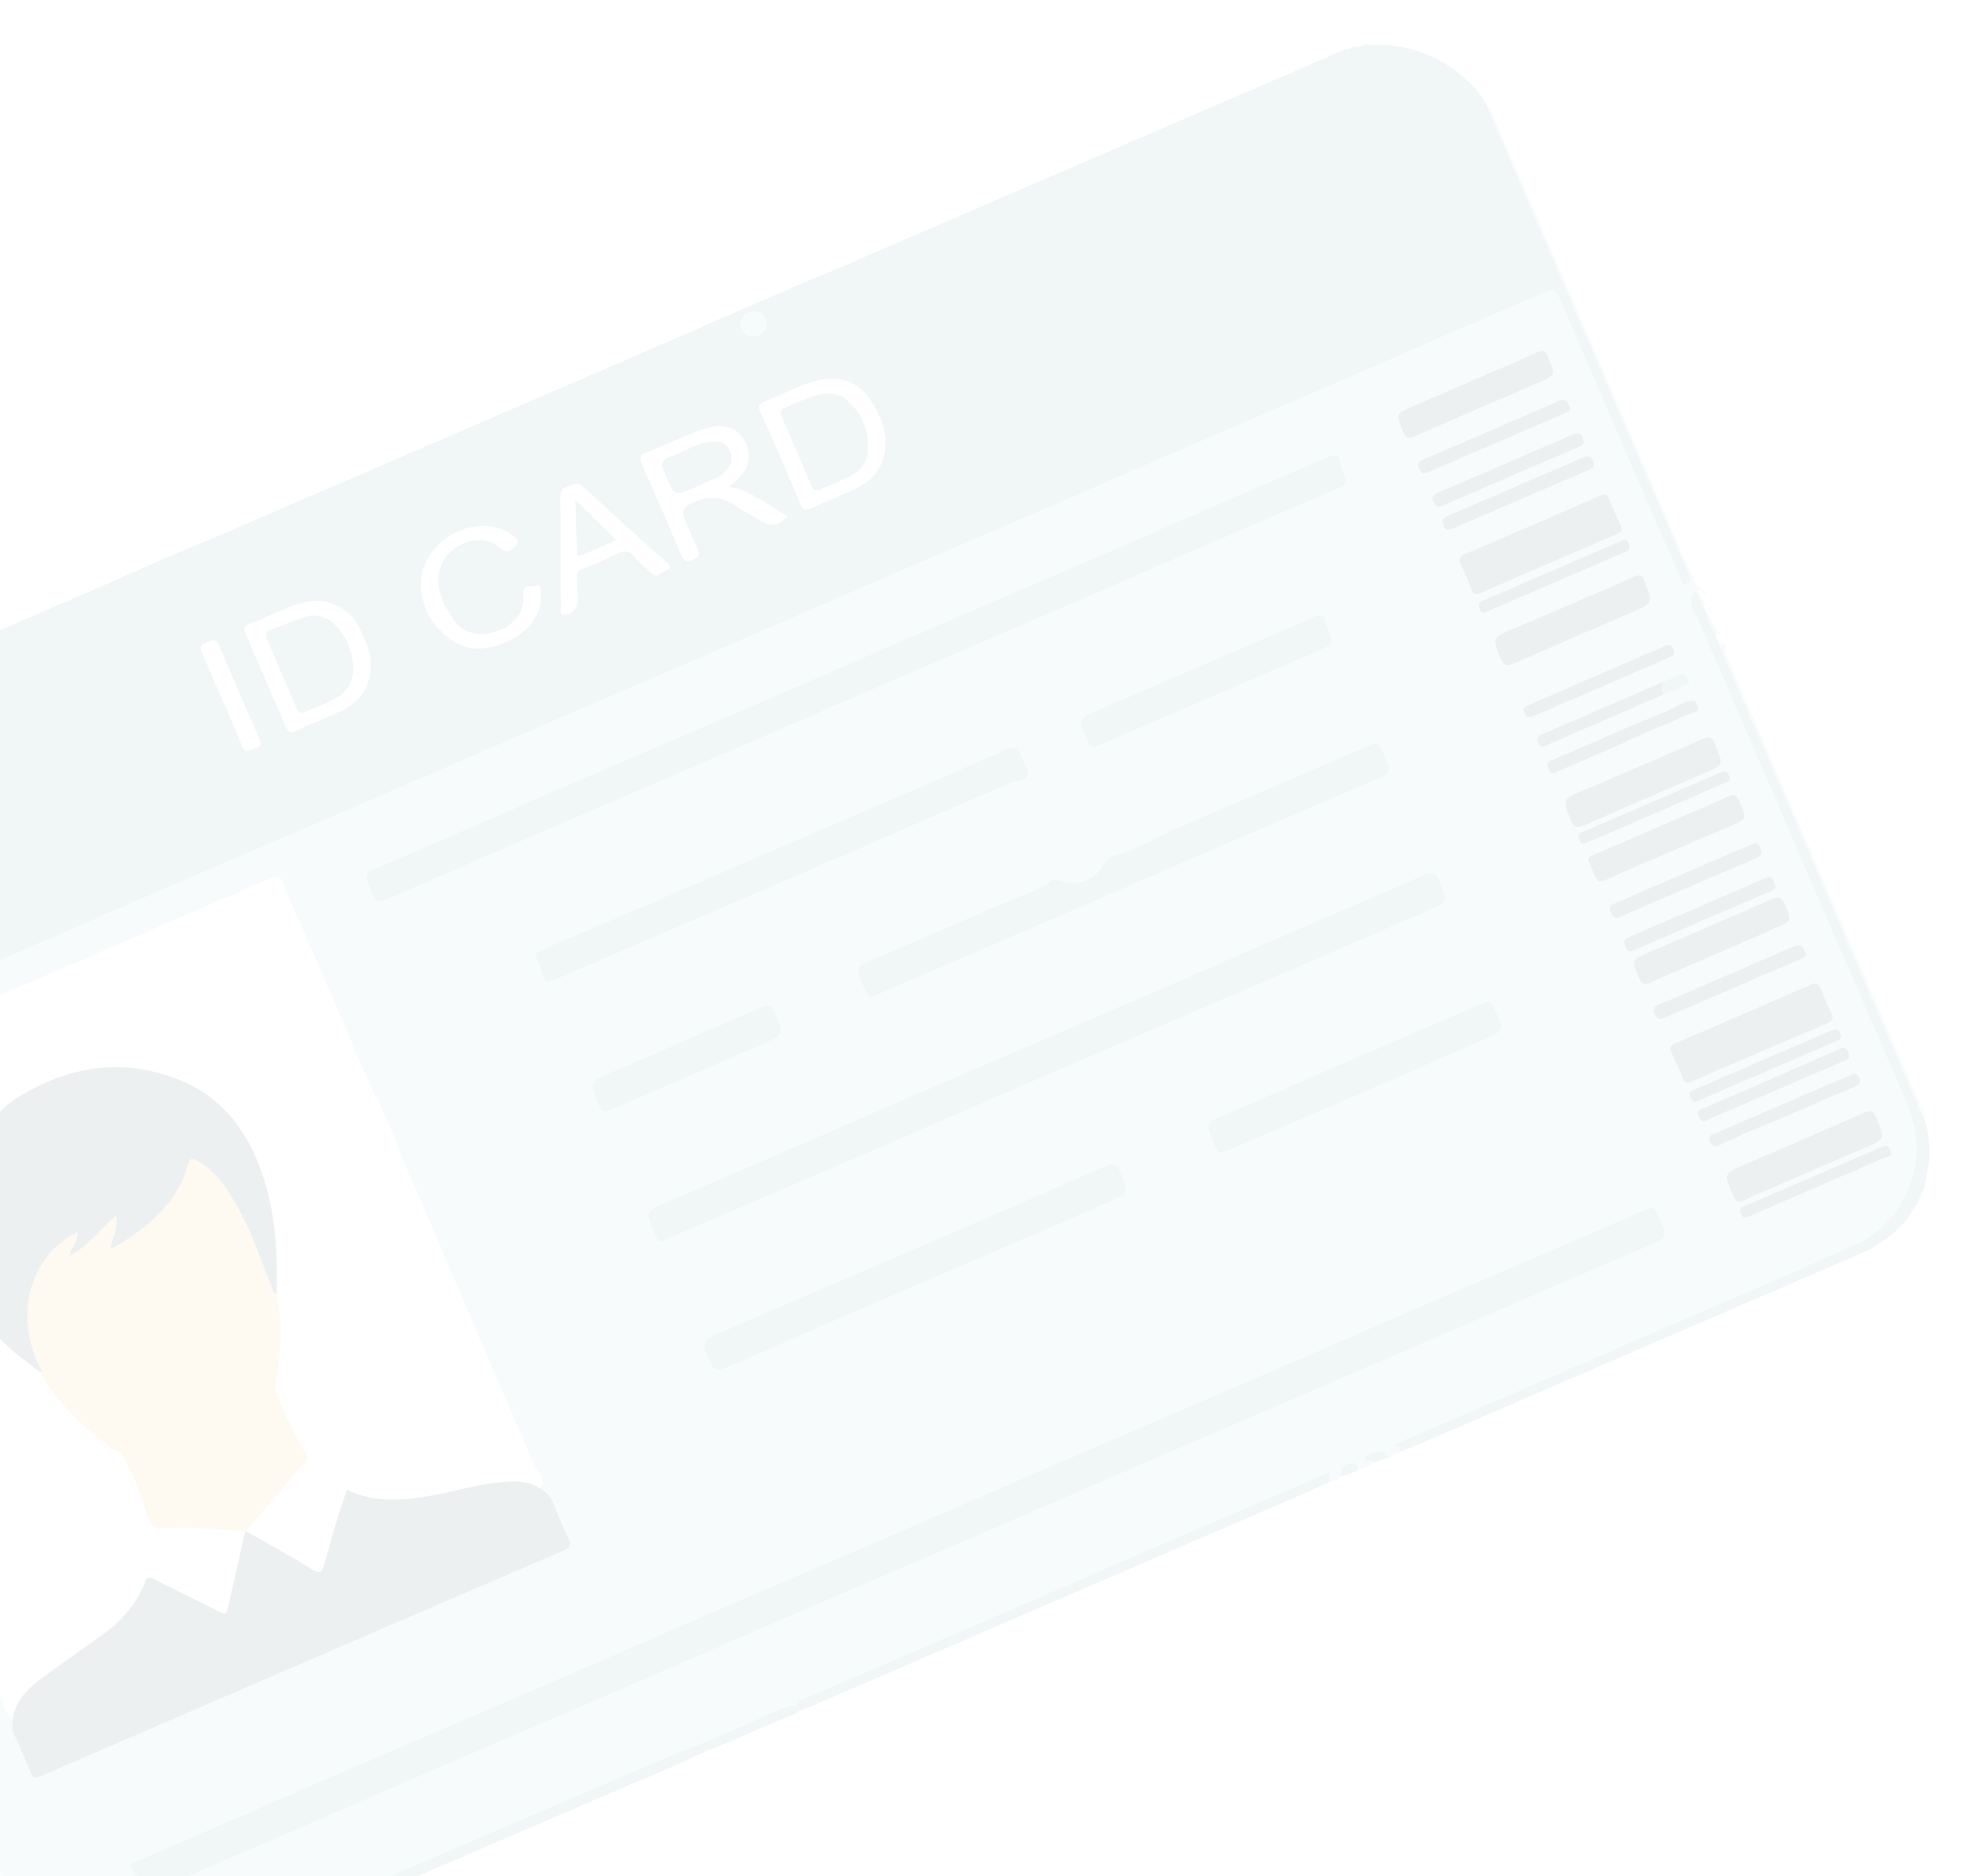 <svg width="943" height="896" viewBox="0 0 943 896" fill="none" xmlns="http://www.w3.org/2000/svg">
<g opacity="0.1" clip-path="url(#clip0)">
<path d="M812.425 281.201C809.834 283.014 812.111 284.61 812.761 286.116C813.303 287.37 815.135 288.166 813.573 289.833C812.25 287.229 810.844 284.662 809.412 281.807C807.04 284.816 806.975 287.424 808.431 290.565C812.04 298.234 815.231 306.083 818.554 313.776C849.067 384.437 879.58 455.099 910.058 525.677C911.394 528.771 912.407 531.806 913.325 535.08C919.955 558.708 907.717 584.828 884.168 595.096C811.467 626.887 738.633 658.14 665.537 689.705C666.569 690.946 668.424 691.336 668.979 693.081C666.972 693.947 665.084 694.862 663.077 695.728C661.8 692.311 659.276 692.211 656.504 693.606C654.868 694.412 651.973 694.372 652.015 696.537C652.045 698.905 655.316 696.599 656.445 698.294C654.069 699.916 651.393 701.071 648.584 701.689C648.048 698.15 646.349 697.892 643.254 699.228C640.494 700.42 640.561 702.872 639.789 704.991C638.981 707.027 637.019 707.08 635.238 707.551C634.541 706.166 635.769 704.644 634.712 703.116C634.127 703.368 633.541 703.621 633.039 703.838C552.5 738.617 472.043 773.36 391.504 808.139C388.409 809.476 385.434 810.859 382.159 811.777C380.044 812.393 380.357 813.349 381.055 814.735C377.979 814.277 375.195 815.182 372.435 816.374C361.682 821.116 350.929 825.859 340.141 830.517C333.366 833.443 326.292 835.903 319.601 838.792C311.452 842.211 303.256 845.751 295.144 849.254C222.357 880.387 149.715 911.855 77.073 943.323C69.629 946.538 62.194 948.161 54.153 947.466C52.084 947.268 49.869 946.736 47.85 947.806C45.302 947.419 42.884 946.875 40.333 945.794C37.663 944.665 35.167 941.874 31.725 942.864C31.012 940.294 28.463 939.907 26.701 938.584C19.066 932.852 13.258 925.836 9.478 916.852C-17.666 853.764 -44.893 790.713 -72.24 727.614C-73.901 723.767 -76.017 720.017 -77.845 716.243C-77.813 714.939 -77.948 713.707 -78.871 712.717C-79.51 711.009 -80.196 709.42 -80.835 707.711C-81.65 706.972 -80.785 703.92 -83.496 705.685C-85.602 701.039 -87.289 696.211 -88.308 691.095C-89.168 686.804 -91.512 682.756 -93.281 678.658C-98.626 666.282 -103.97 653.906 -109.398 641.566C-110.12 639.893 -110.675 638.148 -112.245 637.041C-112.355 636.096 -112.466 635.151 -112.576 634.207C-113.129 633.156 -113.598 632.069 -114.151 631.018C-114.513 630.181 -114.91 629.262 -115.187 628.389C-128.729 597.031 -142.223 565.552 -155.764 534.194C-156.775 531.852 -157.703 529.475 -158.666 527.014C-103.3 503.105 -47.851 479.161 7.515 455.252C108.629 411.589 209.659 367.961 310.773 324.298C453.035 262.865 595.297 201.433 737.523 139.917C741.454 138.219 743.069 138.514 744.875 142.695C755.83 168.523 767.035 194.243 778.193 220.082C786.318 238.897 794.443 257.713 802.652 276.492C803.121 277.579 802.973 280.222 805.231 279.247C807.238 278.381 808.071 276.632 806.605 274.388C806.413 274.173 806.353 273.802 806.244 273.551C774.792 200.716 743.304 127.797 711.851 54.961C711.237 53.539 710.743 52.165 710.129 50.744C712.142 51.958 712.423 54.218 713.254 56.141C743.84 126.97 774.509 197.762 804.975 268.543C806.347 271.721 808.687 274.382 809.055 277.993C809.192 279.918 811.56 279.887 812.425 281.201ZM794.136 325.709C790.958 327.082 787.744 328.37 784.566 329.743C768.424 336.713 752.366 343.647 736.225 350.617C734.301 351.448 733.275 352.288 734.322 354.713C735.406 357.222 736.827 356.608 738.667 355.813C757.198 347.712 775.848 339.659 794.415 331.641C797.426 330.341 800.557 329.088 803.568 327.788C804.989 327.174 807.692 326.999 805.89 324.205C804.689 322.343 803.583 320.241 800.599 322.522C798.761 324.01 796.358 324.65 794.136 325.709ZM257.604 710.389C259.79 709.247 259.151 707.538 258.56 705.71C257.547 702.675 255.316 700.265 254.052 697.338C235.925 655.36 217.761 613.297 200.052 571.138C198.607 567.793 196.781 564.712 195.456 561.415C192.29 553.853 189.458 546.146 186.412 538.631C182.474 528.823 177.114 519.628 172.973 509.808C160.765 480.85 148.14 452.072 135.718 423.306C133.299 417.703 133.299 417.703 127.779 420.087C46.737 455.083 -34.388 490.115 -115.43 525.111C-121.368 527.675 -121.653 528.393 -119.089 534.33C-106.703 563.013 -94.317 591.696 -81.848 620.342C-80.223 624.105 -77.533 627.806 -76.268 631.426C-74.508 636.421 -72.664 641.379 -70.653 646.265C-66.282 657.077 -61.457 667.793 -56.835 678.496C-37.118 724.154 -17.366 769.896 2.351 815.554C3.145 817.394 3.415 819.857 6.31 819.897C6.209 822.421 5.258 824.816 6.581 827.419C9.54 833.583 12.165 839.89 14.706 846.234C15.742 848.863 16.987 849.218 19.46 848.051C29.878 843.453 40.332 838.939 50.786 834.424C92.102 816.583 133.501 798.706 174.816 780.865C206.43 767.213 238.044 753.562 269.693 739.994C272.788 738.657 272.904 737.317 271.629 734.594C269.295 729.649 267.044 724.668 265.129 719.542C263.551 715.659 261.533 712.364 257.604 710.389ZM432.047 748.068L432.011 747.984C507.784 715.263 583.64 682.507 659.413 649.786C701.815 631.476 744.17 613.285 786.573 594.974C796.191 590.821 796.191 590.821 792.038 581.204C789.691 575.769 789.691 575.769 784.255 578.116C548.74 679.818 313.226 781.519 77.629 883.256C73.447 885.062 69.385 886.915 65.167 888.637C62.622 889.637 61.333 890.789 63.422 893.558C64.826 895.432 66.531 897.771 66.573 899.936C66.66 905.653 69.122 904.689 72.802 903.1C192.602 851.466 312.366 799.749 432.047 748.068ZM406.482 316.603C331.796 348.854 257.111 381.105 182.425 413.356C173.56 417.184 173.727 417.112 177.376 426.251C179.062 430.385 180.524 431.242 184.873 429.364C246.606 402.508 308.532 375.866 370.338 349.176C458.655 311.039 547.057 272.865 635.375 234.727C643.654 231.151 643.655 231.151 640.486 222.895C640.234 222.31 639.897 221.761 639.848 221.187C639.62 216.523 637.444 216.768 633.847 218.321C558.147 251.209 482.254 283.882 406.482 316.603ZM502.571 512.236C562.286 486.449 622.084 460.627 681.799 434.84C691.334 430.723 691.083 430.832 687.228 420.987C685.554 416.65 683.627 416.093 679.445 417.899C654.511 428.865 629.384 439.616 604.294 450.45C509.118 491.55 413.942 532.649 318.766 573.748C307.559 578.588 307.727 578.516 312.529 589.637C313.938 592.899 315.434 593.146 318.325 591.798C324.943 588.742 331.586 585.972 338.277 583.083C393.094 559.511 447.874 535.855 502.571 512.236ZM539.662 422.799C578.134 406.186 616.606 389.572 655.078 372.959C664.612 368.842 664.445 368.914 660.543 359.189C658.821 354.972 657.156 354.104 652.843 356.065C622.138 369.523 591.324 382.73 560.463 396.057C551.598 399.885 543.466 405.182 534.012 407.876C531.729 408.564 528.621 409.41 527.169 412.021C522.516 420.777 515.26 422.819 506.164 420.596C504.919 420.241 503.039 419.564 502.394 420.14C497.12 424.7 490.414 426.405 484.272 428.958C462.001 438.277 439.982 448.183 417.747 457.586C408.093 461.656 408.129 461.739 412.329 471.236C414.676 476.672 414.676 476.672 420.113 474.324C459.995 457.3 499.888 440.073 539.662 422.799ZM370.31 405.642C334.264 421.208 298.134 436.81 262.088 452.376C254.979 455.445 254.979 455.445 258.371 462.612C258.624 463.198 258.673 463.772 258.843 464.393C260.568 469.998 260.604 470.081 265.957 467.77C338.133 436.602 410.31 405.435 482.45 374.184C485.294 372.956 489.973 373.911 490.848 369.962C491.604 366.659 488.451 363.952 487.653 360.725C486.505 356.459 484.388 356.381 480.744 358.054C443.825 373.897 407.11 389.751 370.31 405.642ZM433.591 597.683C403.734 610.577 373.96 623.434 344.103 636.327C334.485 640.48 334.736 640.372 338.637 650.097C340.395 654.398 342.155 655.027 346.421 653.185C407.067 626.798 467.905 600.625 528.624 574.406C539.162 569.855 538.994 569.927 534.684 559.486C533.179 555.77 531.742 555.2 527.978 556.825C496.568 570.488 465.038 584.104 433.591 597.683ZM649.857 521.955C669.093 513.648 688.245 505.378 707.481 497.071C718.688 492.232 718.605 492.268 713.072 481.064C711.941 478.675 710.636 477.949 708.079 479.152C703.097 481.403 698.127 483.45 693.108 485.617C657.313 501.075 621.601 516.496 585.806 531.953C575.268 536.504 575.351 536.468 579.926 547.291C581.334 550.552 582.604 551.195 585.949 549.75C607.251 540.254 628.531 531.164 649.857 521.955ZM573.207 318.026C556.899 325.069 540.674 332.075 524.365 339.118C514.663 343.307 514.83 343.235 518.66 352.793C520.201 356.592 521.627 357.365 525.558 355.668C559.859 340.657 594.269 325.897 628.643 311.054C637.006 307.442 637.006 307.442 633.635 299.175C633.346 298.506 632.853 297.826 632.816 297.048C632.517 292.911 630.675 293.012 627.45 294.504C609.457 302.472 591.356 310.189 573.207 318.026ZM331.246 512.798C342.118 508.103 352.99 503.408 363.863 498.713C374.735 494.018 374.568 494.091 369.921 483.1C368.441 479.671 366.981 479.508 363.886 480.844C340.003 491.257 316 501.622 292.081 511.951C281.041 516.718 281.208 516.646 285.891 527.72C287.227 530.814 288.545 531.337 291.639 530.001C304.697 524.163 318.067 518.588 331.246 512.798ZM731.757 250.652C721.052 255.275 710.383 259.981 699.522 264.473C696.558 265.653 695.952 267.006 697.383 269.861C699.295 273.599 700.909 277.566 702.439 281.568C703.222 283.611 704.193 284.481 706.498 283.387C728.291 273.877 750.203 264.415 772.068 255.072C774.242 254.133 774.67 253.055 773.647 250.917C771.747 246.976 769.977 242.878 768.411 238.792C767.351 235.877 765.975 235.677 763.335 236.916C752.953 241.598 742.295 246.101 731.757 250.652ZM839.948 502.573C850.653 497.951 861.406 493.208 872.183 488.753C874.859 487.597 875.658 486.458 874.263 483.687C872.315 479.865 870.737 475.983 869.207 471.98C868.172 469.352 866.879 469.116 864.37 470.2C842.912 479.565 821.502 488.81 799.972 498.009C797.463 499.092 796.748 500.194 797.951 502.751C799.815 506.609 801.476 510.455 803.006 514.458C804.067 517.373 805.527 517.537 808.083 516.333C818.705 511.747 829.326 507.16 839.948 502.573ZM781.734 366.386C772.952 370.178 764.171 373.97 755.389 377.762C745.855 381.879 746.022 381.807 749.924 391.532C751.429 395.248 752.902 395.901 756.63 394.193C775.375 385.899 794.313 377.821 813.13 369.695C823.334 365.289 823.166 365.361 818.725 355.075C817.353 351.898 815.988 351.495 813.013 352.879C802.595 357.477 792.188 361.871 781.734 366.386ZM748.237 289.274C739.622 292.994 731.008 296.714 722.31 300.47C712.441 304.732 712.608 304.659 716.63 314.432C717.991 317.813 719.249 318.659 722.893 316.986C741.638 308.693 760.409 300.686 779.226 292.56C789.681 288.046 789.513 288.118 785.262 277.354C784.118 274.474 783.16 274.094 780.436 275.37C769.683 280.112 758.942 284.651 748.237 289.274ZM864.885 559.173C873.416 555.489 881.863 551.841 890.393 548.158C900.262 543.896 900.179 543.932 895.893 533.778C894.485 530.516 893.251 529.958 889.906 531.402C871.077 539.732 852.055 547.846 833.154 556.008C822.783 560.486 822.867 560.45 827.417 570.987C828.645 573.83 829.831 574.508 832.722 573.161C843.439 568.335 854.18 563.796 864.885 559.173ZM702.063 182.117C692.863 186.09 683.747 190.026 674.547 193.999C666.184 197.611 666.351 197.538 669.758 205.889C671.119 209.27 672.484 209.673 675.746 208.265C695.16 199.683 714.6 191.387 734.086 182.972C743.035 179.108 742.868 179.18 739.124 170.28C737.788 167.186 736.4 167.19 733.724 168.346C723.258 173.063 712.684 177.53 702.063 182.117ZM819.45 455.566C828.817 451.521 838.101 447.512 847.468 443.467C855.748 439.892 855.664 439.928 852.005 431.685C850.597 428.424 849.113 427.974 845.887 429.466C826.305 438.12 806.615 446.524 786.961 455.011C778.765 458.55 778.848 458.514 782.412 466.996C783.664 470.126 785.018 470.732 788.076 469.313C798.506 464.511 808.996 460.08 819.45 455.566ZM798.253 406.479C807.286 402.579 816.402 398.642 825.435 394.742C834.383 390.877 834.216 390.95 830.425 382.169C829.269 379.493 828.119 378.898 825.359 380.09C811.214 386.397 796.924 392.37 782.742 398.593C777.306 400.94 772.025 403.419 766.553 405.683C755.859 410.102 757.481 408.112 761.491 418.088C762.635 420.967 764.167 421.298 766.974 419.986C777.392 415.388 787.799 410.994 798.253 406.479ZM803.605 417.265C803.569 417.181 803.569 417.181 803.605 417.265C792.9 421.887 782.195 426.51 771.37 431.085C768.861 432.169 767.787 433.129 769.051 436.056C770.279 438.899 771.725 438.572 773.983 437.597C795.358 428.268 816.852 418.986 838.298 409.824C841.225 408.56 841.258 407.256 840.222 404.628C839.15 401.916 837.656 402.362 835.685 403.313C825.099 407.983 814.394 412.606 803.605 417.265ZM827.174 472.074C827.174 472.074 827.138 471.99 827.174 472.074C837.712 467.523 848.298 462.853 858.872 458.386C861.046 457.447 863.114 456.951 861.586 453.642C860.203 450.668 858.72 450.911 856.294 451.958C835.004 461.252 813.761 470.425 792.398 479.551C789.889 480.634 788.779 481.51 790.079 484.521C791.343 487.448 792.837 487.001 795.059 485.942C805.728 481.236 816.469 476.697 827.174 472.074ZM812.876 439.653C823.749 434.958 834.501 430.215 845.41 425.604C847.752 424.593 848.419 423.61 847.288 421.221C846.266 419.083 845.426 418.057 842.917 419.14C821.291 428.578 799.547 437.968 777.849 447.238C775.089 448.43 775.177 449.781 776.188 452.123C777.296 454.918 778.717 454.304 780.808 453.401C791.466 448.898 802.171 444.276 812.876 439.653ZM848.202 520.539C858.907 515.916 869.696 511.257 880.401 506.635C882.408 505.768 883.83 505.154 882.639 502.394C881.555 499.885 880.371 499.901 878.113 500.876C856.775 510.289 835.317 519.654 813.906 528.9C811.816 529.802 809.807 529.976 811.143 533.07C812.54 536.534 814.545 534.974 816.552 534.107C827.043 529.676 837.664 525.089 848.202 520.539ZM841.955 506.072C831.082 510.767 820.294 515.426 809.421 520.121C807.748 520.843 806.051 521.279 807.123 523.991C808.267 526.87 809.82 526.1 811.744 525.27C833.321 515.952 854.815 506.67 876.393 497.352C878.149 496.594 879.811 496.075 878.775 493.447C877.703 490.734 876.161 491.301 874.154 492.168C863.365 496.827 852.66 501.449 841.955 506.072ZM714.785 211.349C725.49 206.726 736.195 202.103 746.901 197.481C748.49 196.794 750.666 196.549 749.271 193.778C748.129 191.593 747.395 190.124 744.217 191.496C722.795 200.945 701.181 210.179 679.651 219.377C677.56 220.28 676.378 220.989 677.534 223.665C678.689 226.341 679.946 226.493 682.335 225.362C693.088 220.619 703.913 216.044 714.785 211.349ZM742.919 277.879C753.624 273.256 764.413 268.597 775.118 263.974C777.293 263.035 778.893 262.146 777.582 259.339C776.27 256.532 774.719 257.995 773.13 258.681C751.636 267.963 730.226 277.208 708.732 286.49C706.808 287.321 705.063 287.876 706.375 290.683C707.638 293.61 709.382 292.361 711.138 291.603C721.759 287.016 732.381 282.429 742.919 277.879ZM790.668 388.225C801.374 383.602 812.079 378.979 822.784 374.356C824.457 373.634 826.872 373.484 825.536 370.39C824.345 367.63 822.792 368.4 820.785 369.267C799.291 378.548 777.797 387.83 756.219 397.148C754.546 397.87 752.849 398.306 753.921 401.018C755.065 403.897 756.582 403.043 758.505 402.213C769.222 397.387 779.963 392.848 790.668 388.225ZM725.827 238.528C736.532 233.906 747.321 229.247 758.026 224.624C760.201 223.685 761.706 223.035 760.49 219.988C759.262 217.145 757.816 217.472 755.558 218.447C734.267 227.74 712.94 236.95 691.577 246.076C689.403 247.015 687.897 247.665 689.078 250.628C690.438 254.009 692.254 252.927 694.428 251.988C704.919 247.557 715.373 243.043 725.827 238.528ZM719.046 221.216C708.174 225.911 697.385 230.57 686.512 235.265C684.421 236.168 683.275 236.961 684.395 239.553C685.55 242.229 686.807 242.381 689.232 241.334C710.606 232.005 732.017 222.759 753.463 213.597C755.721 212.622 756.951 211.793 755.723 208.95C754.496 206.107 753.049 206.434 750.827 207.493C740.242 212.163 729.584 216.666 719.046 221.216ZM850.709 527.493C840.171 532.044 829.549 536.63 819.011 541.181C817.339 541.903 815.079 542.184 816.295 545.231C817.475 548.194 819.22 547.639 821.311 546.736C827.093 544.041 832.839 541.262 838.682 538.937C854.335 532.674 869.543 525.61 885.124 519.18C887.215 518.277 888.924 517.638 887.54 514.664C886.193 511.773 884.581 512.866 882.824 513.625C872.119 518.247 861.414 522.87 850.709 527.493ZM776.163 354.405C776.127 354.321 776.091 354.238 776.055 354.154C787.011 349.423 798.051 344.656 809.007 339.925C810.011 339.491 811.649 339.379 810.771 337.575C810.146 336.357 809.961 334.552 807.833 334.677C806.11 334.826 804.58 335.189 803.027 335.958C798.667 338.04 794.415 340.372 789.91 342.119C773.767 348.396 758.177 355.723 742.214 362.418C740.123 363.321 737.935 363.769 739.38 367.114C740.968 370.794 742.961 368.743 744.801 367.948C755.255 363.434 765.709 358.919 776.163 354.405ZM868.015 566.651C878.553 562.101 889.211 557.598 899.713 552.964C901.134 552.35 904.054 552.676 902.573 549.248C901.273 546.237 899.673 547.127 897.582 548.03C876.339 557.203 855.012 566.413 833.769 575.586C832.013 576.344 829.873 576.673 831.136 579.6C832.4 582.527 834.06 581.314 835.9 580.52C846.605 575.897 857.31 571.274 868.015 566.651ZM762.238 322.617C751.7 327.167 741.078 331.754 730.577 336.388C728.904 337.111 726.56 337.428 727.944 340.402C729.255 343.209 730.964 342.571 733.139 341.632C739.208 338.912 745.349 336.359 751.538 333.686C766.843 327.077 782.029 320.421 797.334 313.811C799.257 312.981 800.284 312.141 799.236 309.716C798.153 307.207 796.779 307.701 794.939 308.496C783.983 313.227 773.11 317.922 762.238 322.617ZM300.223 843.092C300.139 843.128 300.019 843.081 299.852 843.153C299.852 843.153 299.841 843.356 299.877 843.44C299.96 843.404 300.08 843.451 300.247 843.379C300.247 843.379 300.175 843.212 300.223 843.092Z" fill="#ADD6E1"/>
<path d="M709.974 50.612C710.588 52.034 711.082 53.408 711.696 54.83C743.148 127.665 774.636 200.584 806.089 273.42C806.197 273.671 806.341 274.005 806.45 274.256C807.879 276.417 807.083 278.249 805.075 279.116C802.817 280.091 802.966 277.447 802.496 276.36C794.288 257.581 786.163 238.766 778.038 219.951C766.916 194.195 755.71 168.475 744.719 142.564C742.95 138.466 741.298 138.088 737.367 139.786C595.178 201.385 452.916 262.818 310.654 324.25C209.54 367.914 108.509 411.541 7.396 455.205C-47.97 479.113 -103.42 503.058 -158.786 526.966C-158.978 526.751 -159.17 526.537 -159.362 526.322C-159.892 524.864 -160.386 523.49 -161 522.068C-173.53 493.051 -186.025 464.118 -198.519 435.184C-198.544 434.897 -198.616 434.73 -198.724 434.479C-198.355 433.725 -198.477 432.983 -198.933 432.387C-203.834 407.02 -191.588 383.675 -168.004 373.49C-94.74 341.853 -21.476 310.216 51.704 278.615C53.795 277.712 55.849 276.725 57.94 275.823C58.991 275.269 60.079 274.8 61.214 274.211C62.922 273.572 64.715 272.897 66.424 272.258C66.889 271.958 67.439 271.622 67.904 271.321C74.595 268.432 81.322 265.627 88.013 262.737C88.598 262.485 89.1 262.268 89.685 262.015C92.816 260.762 95.91 259.426 99.041 258.173C101.55 257.09 104.059 256.007 106.568 254.923C182.341 222.202 258.113 189.482 333.97 156.725C335.391 156.111 336.693 155.45 338.079 154.752C338.665 154.499 339.25 154.246 339.836 153.994C350.959 149.19 362.082 144.387 373.206 139.584C373.791 139.331 374.376 139.078 374.878 138.861C378.725 137.2 382.656 135.503 386.503 133.841C387.089 133.588 387.674 133.336 388.26 133.083C390.136 132.372 391.928 131.697 393.768 130.903C471.632 97.279 549.579 63.619 627.443 29.996C631.875 28.082 636.355 26.048 640.788 24.134C641.409 23.965 641.947 23.832 642.533 23.579C643.574 23.923 644.458 23.442 645.306 22.877C645.928 22.708 646.465 22.575 647.051 22.322C648.906 22.712 650.579 21.989 652.251 21.267L652.335 21.231C652.778 21.337 653.185 21.36 653.628 21.467C672.776 20.54 689.061 27.001 702.71 40.454C705.601 43.472 708.146 46.838 709.974 50.612ZM348.121 232.468C350.233 230.464 352.024 229.096 353.586 227.429C358.511 221.83 358.793 215.358 354.577 209.043C351.154 203.873 344.834 202.336 338.033 204.281C327.79 207.216 318.438 212.445 308.52 216.133C305.353 217.302 305.31 218.809 306.501 221.568C312.832 235.999 319.079 250.466 325.279 265.052C326.506 267.895 327.729 268.657 330.703 267.274C333.343 266.034 334.585 265.002 333.045 261.897C330.736 257.239 328.965 252.447 326.823 247.717C325.414 244.456 325.888 242.565 329.543 240.689C337.701 236.372 345.107 236.746 352.466 242.299C355.522 244.551 358.983 246.132 362.218 248.108C368.257 251.752 370.146 251.531 376.21 246.73C370.65 243.277 365.222 239.668 359.604 236.538C356.082 234.586 352.322 233.233 348.121 232.468ZM126.66 324.429C129.91 331.956 133.16 339.482 136.409 347.008C137.276 349.015 138.01 350.484 140.734 349.208C148.356 345.718 156.147 342.85 163.661 339.109C171.557 335.104 176.36 328.764 176.969 319.373C177.404 312.339 174.804 306.318 171.917 300.322C166.866 290.002 156.254 284.961 145.041 287.719C135.693 289.97 127.381 294.849 118.455 298.307C115.826 299.343 116.596 300.895 117.391 302.735C120.413 309.963 123.518 317.154 126.66 324.429ZM372.761 218.752C375.939 226.111 379.2 233.433 382.211 240.864C383.21 243.409 384.36 244.004 386.953 242.884C394.073 239.611 401.494 236.804 408.542 233.363C414.539 230.476 419.348 226.216 421.519 219.524C424.876 209.145 421.311 199.97 415.989 191.552C410.031 182.12 400.656 179.025 390.018 181.733C381.244 183.935 373.517 188.561 365.14 191.682C361.974 192.851 361.93 194.359 363.158 197.202C366.598 204.249 369.62 211.477 372.761 218.752ZM315.78 273.619C320.977 271.176 321.061 271.14 317.187 267.455C315.208 265.631 313.015 263.998 311.036 262.174C300.208 252.265 289.249 242.512 278.552 232.447C275.566 229.668 273.418 231.588 270.801 232.421C268.184 233.253 267.482 234.846 267.537 237.501C267.691 245.67 267.641 253.827 267.675 261.948C267.676 271.373 267.642 280.714 267.81 290.067C267.826 291.251 266.887 293.442 269.411 293.543C272.916 293.617 275.873 290.355 275.875 286.683C275.782 283.251 275.737 279.699 275.441 276.255C275.243 273.959 275.886 272.69 278.144 271.714C283.485 269.606 288.91 267.462 293.998 264.769C297.952 262.665 300.763 262.741 303.524 266.608C305.074 268.816 307.565 270.221 309.413 272.201C311.524 274.563 313.49 275.898 315.78 273.619ZM241.372 306.742C252.699 301.95 259.289 292.854 258.246 283.085C258.05 281.483 258.45 278.731 255.534 279.791C253.371 280.527 249.227 278.744 249.828 284.041C250.745 291.681 246.026 297.986 237.805 301.238C229.799 304.299 221.601 302.779 217.171 296.655C214.409 292.788 211.778 288.764 210.366 284.116C207.556 275.309 209.974 267.121 217.161 261.934C223.882 257.047 232.851 256.448 238.643 261.587C242.564 265.152 244.984 262.023 246.474 260.189C248.489 257.732 245.279 256.042 243.433 254.756C230.887 246.383 211.455 253.087 203.838 267.389C198.137 278.086 201.165 291.76 209.957 300.862C219.217 310.356 228.624 312.148 241.372 306.742ZM105.907 333.589C109.193 341.199 112.599 348.856 115.718 356.538C116.934 359.585 118.774 358.79 120.709 357.756C122.477 356.794 125.575 356.846 124.022 353.25C117.402 338.15 110.866 323.014 104.414 307.843C102.861 304.247 100.63 306.203 98.43 306.855C95.98 307.615 95.098 308.79 96.29 311.549C99.635 318.836 102.729 326.231 105.907 333.589ZM357.478 149.351C354.133 150.796 352.54 154.46 354.211 157.41C355.726 160.229 358.444 161.238 361.468 160.428C364.659 159.546 366.788 155.055 365.752 152.426C364.536 149.38 360.657 147.979 357.478 149.351Z" fill="#6EA4B0"/>
<path d="M47.647 947.795C49.702 946.809 51.797 947.293 53.95 947.455C61.99 948.15 69.51 946.49 76.87 943.312C149.512 911.844 222.154 880.376 294.94 849.243C303.136 845.703 311.285 842.284 319.398 838.78C326.208 835.939 333.163 833.431 339.937 830.506C350.762 825.931 361.479 821.105 372.232 816.362C374.992 815.17 377.776 814.266 380.852 814.723C380.971 814.771 381.091 814.818 381.294 814.83C381.175 814.782 380.971 814.771 380.852 814.723C380.154 813.338 379.84 812.382 381.956 811.766C385.147 810.884 388.206 809.464 391.3 808.128C471.84 773.349 552.296 738.606 632.836 703.826C633.422 703.574 633.923 703.357 634.509 703.104C635.649 704.596 634.338 706.155 635.035 707.54C631.308 709.249 627.616 711.041 623.853 712.666C545.571 746.47 467.289 780.275 389.008 814.079C387.753 814.62 386.535 815.246 385.28 815.787C384.695 816.04 384.193 816.257 383.644 816.593C382.125 816.753 380.739 817.451 379.546 818.363C379.211 818.508 378.96 818.616 378.662 818.844C369.03 822.507 359.652 826.755 350.274 831.003C349.688 831.256 349.186 831.473 348.601 831.726C339.221 835.28 330.021 839.253 321.002 843.644C320.416 843.897 319.914 844.113 319.329 844.366C313.725 846.786 308.206 849.17 302.566 851.506C302.243 851.447 301.992 851.555 301.777 851.747C300.355 852.361 298.97 853.059 297.548 853.673C296.712 854.034 295.875 854.395 295.039 854.756C281.992 860.39 268.825 865.977 255.778 871.611C199.994 895.7 144.138 919.621 88.462 943.961C76.12 949.39 63.735 951.96 50.51 949.139C50.067 949.032 49.66 949.01 49.217 948.903C48.702 948.629 48.115 948.189 47.647 947.795Z" fill="#6EA4B0"/>
<path d="M668.932 693.2C668.497 691.503 666.605 691.03 665.49 689.825C738.586 658.26 811.456 627.091 884.121 595.216C907.754 584.912 919.908 558.827 913.277 535.2C912.396 532.009 911.346 528.89 910.01 525.796C879.497 455.135 848.983 384.474 818.506 313.896C815.148 306.119 811.957 298.27 808.384 290.685C806.928 287.543 807.029 285.019 809.365 281.927C810.88 284.745 812.203 287.349 813.525 289.953C813.85 290.705 814.175 291.458 814.417 292.247C815.635 295.987 816.937 299.691 818.991 303.07C819.605 304.492 820.136 305.949 820.749 307.371C821.002 307.956 821.135 308.494 821.388 309.08C852.876 381.999 884.365 454.918 915.769 527.873C916.781 530.215 917.911 532.604 918.922 534.945C921.235 540.991 921.205 547.354 921.294 553.764C920.505 558.371 919.632 563.014 918.843 567.621C917.638 568.737 917.068 570.174 916.893 571.837C916.355 571.97 916.296 572.293 916.393 572.747C916.167 573.143 915.977 573.622 915.834 573.981C914.047 576.737 912.26 579.493 910.474 582.249C904.024 590.292 895.737 595.458 886.369 599.503C815.746 629.901 745.159 660.383 674.607 690.948C672.815 691.623 670.855 692.37 668.932 693.2Z" fill="#6EA4B0"/>
<path d="M919.054 534.789C918.043 532.448 916.912 530.059 915.901 527.717C884.412 454.798 852.924 381.879 821.519 308.924C821.266 308.338 821.133 307.8 820.881 307.215C822.412 307.546 824.338 307.409 823.615 310.102C823.106 311.909 824.522 313.58 825.208 315.169C855.83 386.081 886.416 456.91 916.954 527.858C917.845 530.152 919.405 532.157 919.054 534.789Z" fill="#ADD6E1"/>
<path d="M656.398 698.414C655.353 696.683 652.034 699.108 651.968 696.656C651.926 694.492 654.821 694.531 656.457 693.725C659.145 692.366 661.753 692.431 663.03 695.848C660.819 696.703 658.609 697.559 656.398 698.414Z" fill="#6EA4B0"/>
<path d="M639.705 705.027C640.561 702.872 640.411 700.456 643.171 699.265C646.182 697.964 647.964 698.187 648.5 701.725C648.035 702.026 647.605 702.41 647.139 702.71C646.303 703.071 645.467 703.432 644.63 703.793C642.969 704.312 641.319 704.628 639.705 705.027Z" fill="#6EA4B0"/>
<path d="M819.075 303.034C817.021 299.655 815.719 295.951 814.5 292.21C817.642 295.12 817.429 300.371 822.364 302.606C820.761 302.802 819.9 302.876 819.075 303.034Z" fill="#ADD6E1"/>
<path d="M812.342 281.237C813.695 281.843 814.248 282.894 814.145 284.724C813.484 283.422 812.895 282.288 812.342 281.237C812.425 281.201 812.342 281.237 812.342 281.237Z" fill="#ADD6E1"/>
<path d="M824.59 303.628C824.495 303.868 824.484 304.071 824.425 304.394C824.186 304.299 823.946 304.204 823.791 304.073C823.755 303.989 823.813 303.667 823.849 303.75C824.064 303.558 824.303 303.653 824.59 303.628Z" fill="#ADD6E1"/>
<path d="M811.762 274.84C811.798 274.923 811.918 274.971 811.954 275.054C811.87 275.09 811.823 275.21 811.655 275.282C811.655 275.282 811.5 275.151 811.464 275.068C811.547 275.031 811.714 274.959 811.762 274.84Z" fill="#ADD6E1"/>
<path d="M165.658 711.4C179.324 718 193.482 716.549 207.709 713.878C218.517 711.79 229.059 708.627 240.049 707.651C246.16 707.096 252.105 707.307 257.557 710.509C261.485 712.483 263.504 715.779 265.034 719.781C266.949 724.907 269.2 729.888 271.534 734.833C272.809 737.557 272.609 738.933 269.598 740.233C237.949 753.801 206.335 767.453 174.721 781.104C133.406 798.945 92.007 816.823 50.691 834.664C40.237 839.178 29.747 843.609 19.365 848.291C16.856 849.374 15.647 849.102 14.611 846.474C12.07 840.13 9.362 833.858 6.486 827.659C5.247 825.019 6.197 822.624 6.215 820.136C8.112 809.594 16.339 804.057 24.086 798.33C32.562 791.991 41.374 786.202 49.886 779.946C58.529 773.535 65.385 765.515 69.341 755.373C70.208 753.014 71.033 752.856 73.177 753.915C83.73 759.28 94.294 764.441 104.894 769.686C106.559 770.554 108.068 771.292 108.635 768.467C111.412 756.057 114.226 743.729 117.039 731.402L117.326 731.377L117.458 731.222C127.976 737.196 138.506 742.968 148.798 749.338C152.86 751.85 153.742 750.676 154.856 746.821C158.268 734.731 161.502 722.917 165.658 711.4Z" fill="#496871"/>
<path d="M432.047 748.068C312.366 799.749 192.602 851.466 72.921 903.147C69.242 904.736 66.78 905.7 66.693 899.983C66.651 897.819 65.03 895.443 63.542 893.605C61.333 890.789 62.658 889.72 65.287 888.685C69.505 886.962 73.567 885.109 77.748 883.303C313.263 781.602 548.777 679.901 784.375 578.164C789.727 575.852 789.727 575.852 792.158 581.252C796.311 590.868 796.311 590.868 786.693 595.022C744.29 613.332 701.935 631.523 659.532 649.834C583.76 682.554 507.903 715.311 432.131 748.031C432.011 747.984 432.011 747.984 432.047 748.068Z" fill="#6EA4B0"/>
<path d="M406.482 316.603C482.254 283.882 558.111 251.125 633.847 218.321C637.444 216.768 639.584 216.439 639.848 221.187C639.897 221.761 640.234 222.31 640.486 222.895C643.738 231.115 643.738 231.115 635.375 234.727C547.057 272.864 458.656 311.039 370.338 349.176C308.532 375.866 246.607 402.508 184.873 429.364C180.44 431.278 178.979 430.421 177.377 426.251C173.728 417.112 173.56 417.184 182.426 413.356C257.111 381.105 331.796 348.854 406.482 316.603Z" fill="#6EA4B0"/>
<path d="M502.571 512.236C447.874 535.855 393.094 559.511 338.397 583.13C331.706 586.019 325.027 588.705 318.445 591.845C315.47 593.229 314.094 593.03 312.649 589.685C307.847 578.563 307.679 578.635 318.886 573.796C414.062 532.696 509.238 491.597 604.414 450.498C629.504 439.663 654.547 428.948 679.565 417.946C683.747 416.14 685.638 416.614 687.348 421.034C691.286 430.843 691.454 430.77 681.919 434.888C622.085 460.627 562.286 486.449 502.571 512.236Z" fill="#6EA4B0"/>
<path d="M539.662 422.799C499.852 439.99 459.959 457.217 420.149 474.408C414.713 476.755 414.713 476.755 412.366 471.32C408.213 461.703 408.213 461.703 417.783 457.669C440.019 448.266 462.037 438.361 484.309 429.041C490.45 426.488 497.156 424.783 502.431 420.224C503.075 419.648 504.955 420.324 506.2 420.679C515.297 422.903 522.636 420.825 527.205 412.105C528.622 409.41 531.729 408.564 534.048 407.959C543.503 405.266 551.634 399.968 560.5 396.14C591.241 382.766 622.091 369.643 652.879 356.149C657.228 354.271 658.857 355.056 660.579 359.273C664.481 368.998 664.648 368.926 655.114 373.043C616.606 389.572 578.134 406.186 539.662 422.799Z" fill="#6EA4B0"/>
<path d="M370.311 405.642C407.11 389.751 443.945 373.944 480.588 357.922C484.268 356.333 486.469 356.375 487.497 360.594C488.379 363.785 491.485 366.611 490.692 369.831C489.734 373.816 485.138 372.824 482.294 374.052C410.19 405.387 337.978 436.471 265.801 467.639C260.449 469.95 260.449 469.95 258.687 464.262C258.518 463.64 258.468 463.067 258.216 462.481C254.823 455.314 254.823 455.314 261.932 452.244C298.134 436.81 334.181 421.244 370.311 405.642Z" fill="#6EA4B0"/>
<path d="M433.591 597.683C465.122 584.068 496.604 570.572 528.062 556.789C531.742 555.2 533.263 555.734 534.768 559.45C538.995 569.927 539.162 569.855 528.708 574.369C467.989 600.589 407.151 626.762 346.504 653.149C342.239 654.991 340.479 654.362 338.721 650.061C334.819 640.336 334.652 640.408 344.186 636.291C373.96 623.434 403.734 610.577 433.591 597.683Z" fill="#6EA4B0"/>
<path d="M649.858 521.955C628.531 531.164 607.252 540.254 585.997 549.63C582.652 551.075 581.298 550.469 579.974 547.171C575.399 536.348 575.316 536.384 585.853 531.833C621.649 516.376 657.361 500.955 693.156 485.497C698.174 483.33 703.145 481.283 708.127 479.033C710.6 477.866 711.905 478.592 713.12 480.944C718.652 492.148 718.736 492.112 707.529 496.951C688.246 505.378 669.093 513.648 649.858 521.955Z" fill="#6EA4B0"/>
<path d="M573.207 318.026C591.273 310.225 609.457 302.472 627.45 294.503C630.628 293.131 632.554 292.994 632.816 297.048C632.818 297.742 633.346 298.506 633.635 299.175C637.09 307.406 637.09 307.406 628.643 311.054C594.269 325.897 559.859 340.657 525.558 355.668C521.627 357.365 520.202 356.592 518.66 352.792C514.831 343.235 514.663 343.307 524.365 339.118C540.674 332.075 556.982 325.032 573.207 318.026Z" fill="#6EA4B0"/>
<path d="M331.246 512.798C318.031 518.505 304.781 524.127 291.639 530.001C288.545 531.337 287.227 530.814 285.891 527.72C281.125 516.682 281.041 516.718 292.081 511.951C316 501.622 340.039 491.34 363.887 480.844C367.065 479.472 368.525 479.635 369.921 483.1C374.485 494.127 374.652 494.054 363.779 498.749C352.907 503.444 342.118 508.103 331.246 512.798Z" fill="#6EA4B0"/>
<path d="M731.757 250.652C742.379 246.065 752.953 241.598 763.502 236.844C766.178 235.689 767.518 235.804 768.579 238.72C770.061 242.842 771.914 246.903 773.815 250.845C774.837 252.983 774.41 254.061 772.235 255C750.37 264.342 728.458 273.805 706.666 283.314C704.324 284.326 703.473 283.503 702.606 281.496C700.993 277.529 699.415 273.647 697.551 269.788C696.119 266.934 696.678 265.7 699.689 264.4C710.299 260.017 720.968 255.311 731.757 250.652Z" fill="#496871"/>
<path d="M839.948 502.573C829.327 507.16 818.753 511.627 808.203 516.381C805.611 517.5 804.187 517.421 803.126 514.505C801.716 510.55 799.935 506.656 798.071 502.798C796.784 500.278 797.583 499.139 800.092 498.056C821.622 488.858 843.032 479.612 864.49 470.247C866.999 469.163 868.255 469.315 869.327 472.028C870.857 476.03 872.435 479.913 874.383 483.735C875.778 486.506 874.896 487.68 872.303 488.8C861.359 493.328 850.653 497.95 839.948 502.573Z" fill="#496871"/>
<path d="M781.734 366.386C792.189 361.871 802.595 357.477 812.977 352.795C816.036 351.375 817.317 351.814 818.689 354.992C823.131 365.277 823.298 365.205 813.095 369.611C794.193 377.773 775.339 385.816 756.594 394.109C752.83 395.734 751.393 395.164 749.888 391.448C745.986 381.723 745.819 381.796 755.353 377.679C764.171 373.97 772.953 370.178 781.734 366.386Z" fill="#496871"/>
<path d="M748.237 289.274C758.942 284.651 769.683 280.112 780.316 275.322C783.076 274.13 784.034 274.51 785.142 277.306C789.478 288.034 789.561 287.998 779.107 292.513C760.289 300.639 741.519 308.645 722.773 316.938C719.177 318.491 717.955 317.729 716.51 314.384C712.489 304.612 712.405 304.648 722.191 300.422C730.925 296.75 739.623 292.994 748.237 289.274Z" fill="#496871"/>
<path d="M864.885 559.173C854.18 563.795 843.439 568.335 832.722 573.161C829.747 574.544 828.561 573.866 827.417 570.987C822.867 560.45 822.784 560.486 833.154 556.008C852.056 547.846 871.077 539.732 889.906 531.402C893.251 529.958 894.485 530.516 895.893 533.778C900.179 543.932 900.262 543.896 890.394 548.158C881.947 551.805 873.416 555.489 864.885 559.173Z" fill="#496871"/>
<path d="M702.063 182.117C712.601 177.566 723.258 173.063 733.724 168.346C736.484 167.154 737.835 167.066 739.124 170.28C742.832 179.097 743.035 179.108 734.087 182.972C714.6 191.387 695.161 199.682 675.746 208.265C672.484 209.673 671.119 209.27 669.759 205.889C666.435 197.502 666.267 197.574 674.547 193.999C683.747 190.026 692.947 186.054 702.063 182.117Z" fill="#496871"/>
<path d="M819.451 455.566C808.996 460.08 798.506 464.511 788.124 469.193C784.982 470.649 783.712 470.006 782.46 466.876C778.98 458.358 778.812 458.43 787.009 454.891C806.663 446.404 826.353 438 845.935 429.346C849.196 427.937 850.597 428.424 852.053 431.565C855.712 439.808 855.795 439.772 847.515 443.347C838.185 447.476 828.818 451.521 819.451 455.566Z" fill="#496871"/>
<path d="M798.254 406.479C787.799 410.994 777.309 415.424 766.927 420.106C764.119 421.418 762.587 421.087 761.443 418.208C757.397 408.148 755.812 410.222 766.506 405.803C771.894 403.575 777.258 401.06 782.694 398.713C796.912 392.573 811.166 386.517 825.312 380.21C828.072 379.018 829.185 379.529 830.377 382.289C834.252 391.033 834.336 390.997 825.387 394.862C816.402 398.642 807.37 402.543 798.254 406.479Z" fill="#496871"/>
<path d="M803.606 417.265C814.311 412.642 825.016 408.019 835.805 403.36C837.896 402.457 839.27 401.963 840.342 404.675C841.342 407.22 841.346 408.607 838.418 409.871C816.936 418.95 795.478 428.315 774.104 437.644C771.845 438.619 770.435 439.03 769.171 436.103C767.871 433.093 768.945 432.133 771.49 431.133C782.196 426.51 792.865 421.804 803.606 417.265C803.57 417.181 803.57 417.181 803.606 417.265Z" fill="#496871"/>
<path d="M827.175 472.074C816.469 476.696 805.764 481.319 795.059 485.942C792.885 486.881 791.391 487.328 790.079 484.521C788.779 481.51 789.889 480.634 792.398 479.551C813.761 470.425 835.004 461.251 856.295 451.958C858.72 450.911 860.203 450.668 861.586 453.642C863.114 456.951 861.046 457.447 858.872 458.386C848.298 462.853 837.676 467.44 827.175 472.074C827.138 471.99 827.175 472.074 827.175 472.074Z" fill="#496871"/>
<path d="M812.876 439.653C802.171 444.276 791.466 448.898 780.761 453.521C778.754 454.388 777.212 454.954 776.14 452.242C775.213 449.865 775.089 448.43 777.802 447.358C799.499 438.087 821.244 428.697 842.869 419.26C845.462 418.14 846.302 419.167 847.241 421.341C848.372 423.73 847.704 424.712 845.363 425.724C834.502 430.215 823.749 434.958 812.876 439.653Z" fill="#496871"/>
<path d="M848.202 520.539C837.664 525.089 827.126 529.64 816.505 534.227C814.498 535.093 812.492 536.654 811.095 533.189C809.807 529.976 811.852 529.886 813.859 529.019C835.27 519.774 856.728 510.408 878.066 500.996C880.324 500.02 881.424 500.041 882.591 502.514C883.783 505.273 882.361 505.887 880.354 506.754C869.613 511.293 858.907 515.916 848.202 520.539Z" fill="#496871"/>
<path d="M841.955 506.072C852.66 501.449 863.366 496.826 874.071 492.204C876.078 491.337 877.62 490.77 878.692 493.483C879.727 496.111 878.066 496.63 876.31 497.388C854.732 506.706 833.238 515.988 811.66 525.306C809.737 526.136 808.148 526.823 807.04 524.027C805.968 521.315 807.665 520.879 809.338 520.157C820.294 515.426 831.166 510.731 841.955 506.072Z" fill="#496871"/>
<path d="M714.785 211.349C703.996 216.008 693.088 220.619 682.335 225.362C679.91 226.409 678.69 226.341 677.534 223.665C676.378 220.989 677.644 220.244 679.652 219.377C701.182 210.179 722.759 200.861 744.217 191.496C747.395 190.123 748.129 191.592 749.271 193.778C750.666 196.549 748.49 196.794 746.901 197.481C736.196 202.103 725.49 206.726 714.785 211.349Z" fill="#496871"/>
<path d="M742.919 277.878C732.298 282.465 721.76 287.016 711.138 291.602C709.382 292.361 707.639 293.609 706.375 290.683C705.147 287.84 706.808 287.321 708.732 286.49C730.226 277.208 751.636 267.963 773.13 258.681C774.636 258.031 776.271 256.531 777.582 259.338C778.893 262.145 777.293 263.035 775.118 263.974C764.413 268.597 753.708 273.22 742.919 277.878Z" fill="#496871"/>
<path d="M790.668 388.225C779.963 392.847 769.258 397.47 758.553 402.093C756.629 402.924 755.113 403.777 753.968 400.898C752.897 398.186 754.594 397.75 756.267 397.028C777.761 387.746 799.255 378.465 820.832 369.147C822.756 368.316 824.392 367.51 825.584 370.27C826.92 373.364 824.421 373.55 822.832 374.236C812.079 378.979 801.374 383.602 790.668 388.225Z" fill="#496871"/>
<path d="M725.827 238.528C715.373 243.043 704.919 247.557 694.464 252.072C692.29 253.011 690.475 254.092 689.114 250.711C687.934 247.748 689.439 247.098 691.614 246.159C712.94 236.95 734.267 227.74 755.594 218.531C757.852 217.556 759.298 217.229 760.526 220.072C761.79 222.999 760.237 223.768 758.063 224.707C747.238 229.283 736.532 233.906 725.827 238.528Z" fill="#496871"/>
<path d="M719.046 221.216C729.668 216.63 740.206 212.079 750.827 207.493C753.086 206.517 754.496 206.107 755.724 208.95C756.951 211.793 755.722 212.622 753.463 213.597C732.017 222.759 710.607 232.004 689.232 241.334C686.807 242.381 685.551 242.229 684.395 239.553C683.276 236.961 684.422 236.168 686.513 235.265C697.338 230.69 708.174 225.911 719.046 221.216Z" fill="#496871"/>
<path d="M850.709 527.493C861.414 522.87 872.119 518.247 882.908 513.588C884.748 512.794 886.277 511.737 887.624 514.628C889.008 517.602 887.335 518.324 885.208 519.144C869.627 525.574 854.419 532.637 838.766 538.901C832.923 541.225 827.093 544.041 821.395 546.7C819.34 547.686 817.595 548.241 816.379 545.195C815.163 542.148 817.339 541.903 819.095 541.145C829.55 536.63 840.171 532.043 850.709 527.493Z" fill="#496871"/>
<path d="M776.164 354.405C765.709 358.919 755.255 363.434 744.801 367.948C742.961 368.743 740.969 370.793 739.38 367.114C737.9 363.686 740.087 363.237 742.214 362.418C758.213 355.807 773.767 348.395 789.91 342.119C794.415 340.372 798.703 338.123 803.028 335.958C804.581 335.189 806.111 334.826 807.833 334.677C810.045 334.516 810.11 336.274 810.771 337.575C811.649 339.379 810.094 339.455 809.007 339.924C798.051 344.656 787.011 349.423 776.055 354.154C776.091 354.238 776.128 354.321 776.164 354.405Z" fill="#496871"/>
<path d="M868.016 566.651C857.31 571.274 846.605 575.897 835.9 580.52C834.144 581.278 832.401 582.527 831.137 579.6C829.837 576.589 832.013 576.344 833.77 575.586C855.013 566.412 876.339 557.203 897.582 548.03C899.59 547.163 901.274 546.237 902.574 549.248C904.054 552.676 901.051 552.386 899.713 552.964C889.175 557.514 878.554 562.101 868.016 566.651Z" fill="#496871"/>
<path d="M762.238 322.617C773.111 317.922 783.983 313.227 794.772 308.568C796.612 307.773 797.986 307.279 799.069 309.788C800.117 312.213 799.006 313.089 797.166 313.884C781.861 320.493 766.676 327.149 751.371 333.758C745.266 336.395 739.161 339.031 732.972 341.704C730.881 342.607 729.088 343.282 727.777 340.474C726.393 337.5 728.737 337.183 730.41 336.46C741.079 331.754 751.7 327.167 762.238 322.617Z" fill="#496871"/>
<path d="M794.416 331.641C775.849 339.658 757.234 347.796 738.668 355.813C736.828 356.608 735.406 357.222 734.323 354.713C733.311 352.372 734.302 351.448 736.225 350.617C752.367 343.647 768.425 336.713 784.566 329.743C787.744 328.37 790.922 326.998 794.136 325.709C793.699 327.684 793.298 329.742 794.416 331.641Z" fill="#496871"/>
<path d="M794.415 331.641C793.298 329.742 793.699 327.684 794.136 325.709C796.275 324.687 798.761 324.01 800.599 322.522C803.464 320.193 804.57 322.295 805.891 324.205C807.692 326.999 805.037 327.054 803.568 327.788C800.557 329.088 797.51 330.304 794.415 331.641Z" fill="#6EA4B0"/>
<path d="M300.222 843.092C300.258 843.176 300.247 843.379 300.247 843.379C300.163 843.415 300.044 843.367 299.877 843.44C299.84 843.356 299.852 843.153 299.852 843.153C299.935 843.117 300.139 843.128 300.222 843.092Z" fill="#6EA4B0"/>
<path d="M357.478 149.351C360.657 147.979 364.452 149.416 365.669 152.462C366.704 155.091 364.575 159.582 361.384 160.464C358.36 161.274 355.642 160.265 354.127 157.446C352.588 154.341 354.133 150.796 357.478 149.351Z" fill="#ADD6E1"/>
<path d="M380.971 814.771C381.091 814.818 381.294 814.83 381.414 814.877C381.258 814.746 381.174 814.782 380.971 814.771Z" fill="#ADD6E1"/>
<path d="M117.433 730.934L117.302 731.09L117.015 731.115C104.692 730.384 92.356 729.163 79.965 729.652C72.933 729.911 71.961 729.04 70.006 722.444C67.229 713.026 63.58 703.887 58.677 695.289C57.415 693.056 55.117 692.56 53.307 691.357C39.537 681.528 27.616 670.007 19.227 655.176C20.014 654.241 19.282 653.465 18.873 652.749C15.939 646.872 14.08 640.73 13.225 634.154C10.673 614.917 20.347 595.956 36.773 588.267C37.144 592.572 33.791 595.608 32.665 599.665C42.175 595.261 47.667 586.838 55.173 580.322C56.636 586.238 53.359 590.828 52.452 596.082C56.946 594.538 60.156 591.862 63.595 589.484C75.94 581.077 85.553 570.477 89.688 555.694C90.564 552.439 92.049 552.889 94.217 554.235C102.831 559.246 108.104 567.089 112.815 575.472C119.834 587.82 124.308 601.167 129.487 614.309C129.992 615.48 129.627 617.622 132.007 617.388C134.821 631.948 134.37 646.529 131.515 661.058C131.279 662.35 131.522 663.832 131.944 665.039C135.701 674.43 139.495 683.904 145.14 692.38C146.233 693.992 146.966 695.461 146.613 697.399C146.398 697.591 146.099 697.819 145.885 698.011C145.706 698.287 145.444 698.599 145.301 698.958C145.086 699.15 144.871 699.342 144.657 699.534C144.478 699.809 144.252 700.205 144.073 700.48C143.32 700.805 142.807 701.225 142.678 702.075C140.623 703.061 139.659 704.966 138.264 706.56C131.396 714.785 124.456 722.841 117.433 730.934Z" fill="#F0BE6F"/>
<path d="M132.163 617.519C129.867 617.717 130.148 615.611 129.643 614.44C124.464 601.298 119.99 587.951 112.971 575.603C108.259 567.22 102.987 559.377 94.373 554.365C92.157 553.14 90.72 552.57 89.844 555.825C85.792 570.572 76.096 581.208 63.751 589.615C60.312 591.993 57.102 594.669 52.608 596.213C53.562 590.84 56.792 586.369 55.329 580.453C47.786 586.885 42.211 595.345 32.821 599.796C33.947 595.739 37.3 592.703 36.929 588.398C20.503 596.087 10.912 615.012 13.381 634.285C14.2 640.777 16.095 647.004 19.029 652.88C19.438 653.596 20.169 654.372 19.382 655.307C2.424 643.382 -12.494 629.286 -20.035 609.524C-27.576 589.763 -25.451 570.787 -11.417 554.111C-8.269 550.371 -5.142 547.731 -4.644 541.761C-3.832 532.381 3.963 526.535 11.595 522.148C35.374 508.506 60.401 505.339 86.207 515.923C107.187 524.524 119.004 541.547 125.83 562.411C131.644 580.24 132.519 598.812 132.163 617.519Z" fill="#496871"/>
<path d="M333.539 232.018C332.702 232.379 331.866 232.74 331.03 233.102C322.092 236.762 322.092 236.762 318.337 228.066C314.978 220.289 314.906 220.122 322.96 216.941C328.265 214.75 333.137 211.555 339.044 210.988C343.11 210.522 346.592 211.003 348.47 215.351C350.203 219.365 349.196 222.777 345.293 226.148C344.649 226.724 343.957 227.42 343.121 227.781C339.979 229.237 336.764 230.526 333.503 231.934L333.539 232.018Z" fill="#6EA4B0"/>
<path d="M134.415 321.477C132.14 316.209 129.948 310.905 127.554 305.589C126.507 303.164 126.718 301.585 129.382 300.632C134.796 298.692 140.029 296.333 145.514 294.559C151.658 292.7 157.118 295.005 161.066 299.551C165.398 304.526 168.081 310.511 168.602 317.232C169.21 325.303 166.09 330.718 158.624 334.339C154.514 336.312 150.224 337.867 146.115 339.84C143.391 341.116 142.384 340.162 141.42 337.7C139.157 332.229 136.726 326.829 134.415 321.477Z" fill="#6EA4B0"/>
<path d="M380.083 214.796C377.844 209.612 375.725 204.475 373.403 199.326C372.236 196.853 372.722 195.453 375.267 194.453C380.572 192.261 385.853 189.783 391.399 188.38C396.073 187.254 400.608 187.876 404.229 190.975C412.022 197.532 415.084 206.23 414.285 216.1C413.846 221.747 409.837 225.561 404.724 227.968C400.781 229.869 396.575 231.387 392.669 233.372C389.647 234.875 388.197 233.815 387.041 231.139C384.777 225.667 382.43 220.232 380.083 214.796Z" fill="#6EA4B0"/>
<path d="M294.338 257.974C288.568 260.466 283.299 262.742 278.113 264.981C275.437 266.136 275.409 264.462 275.392 262.584C275.227 254.619 274.942 246.606 274.693 238.677C281.074 244.95 287.454 251.224 294.338 257.974Z" fill="#6EA4B0"/>
</g>
<defs>
<clipPath id="clip0">
<rect width="993.252" height="625.856" fill="white" transform="translate(-217.958 394.764) rotate(-23.356)"/>
</clipPath>
</defs>
</svg>
